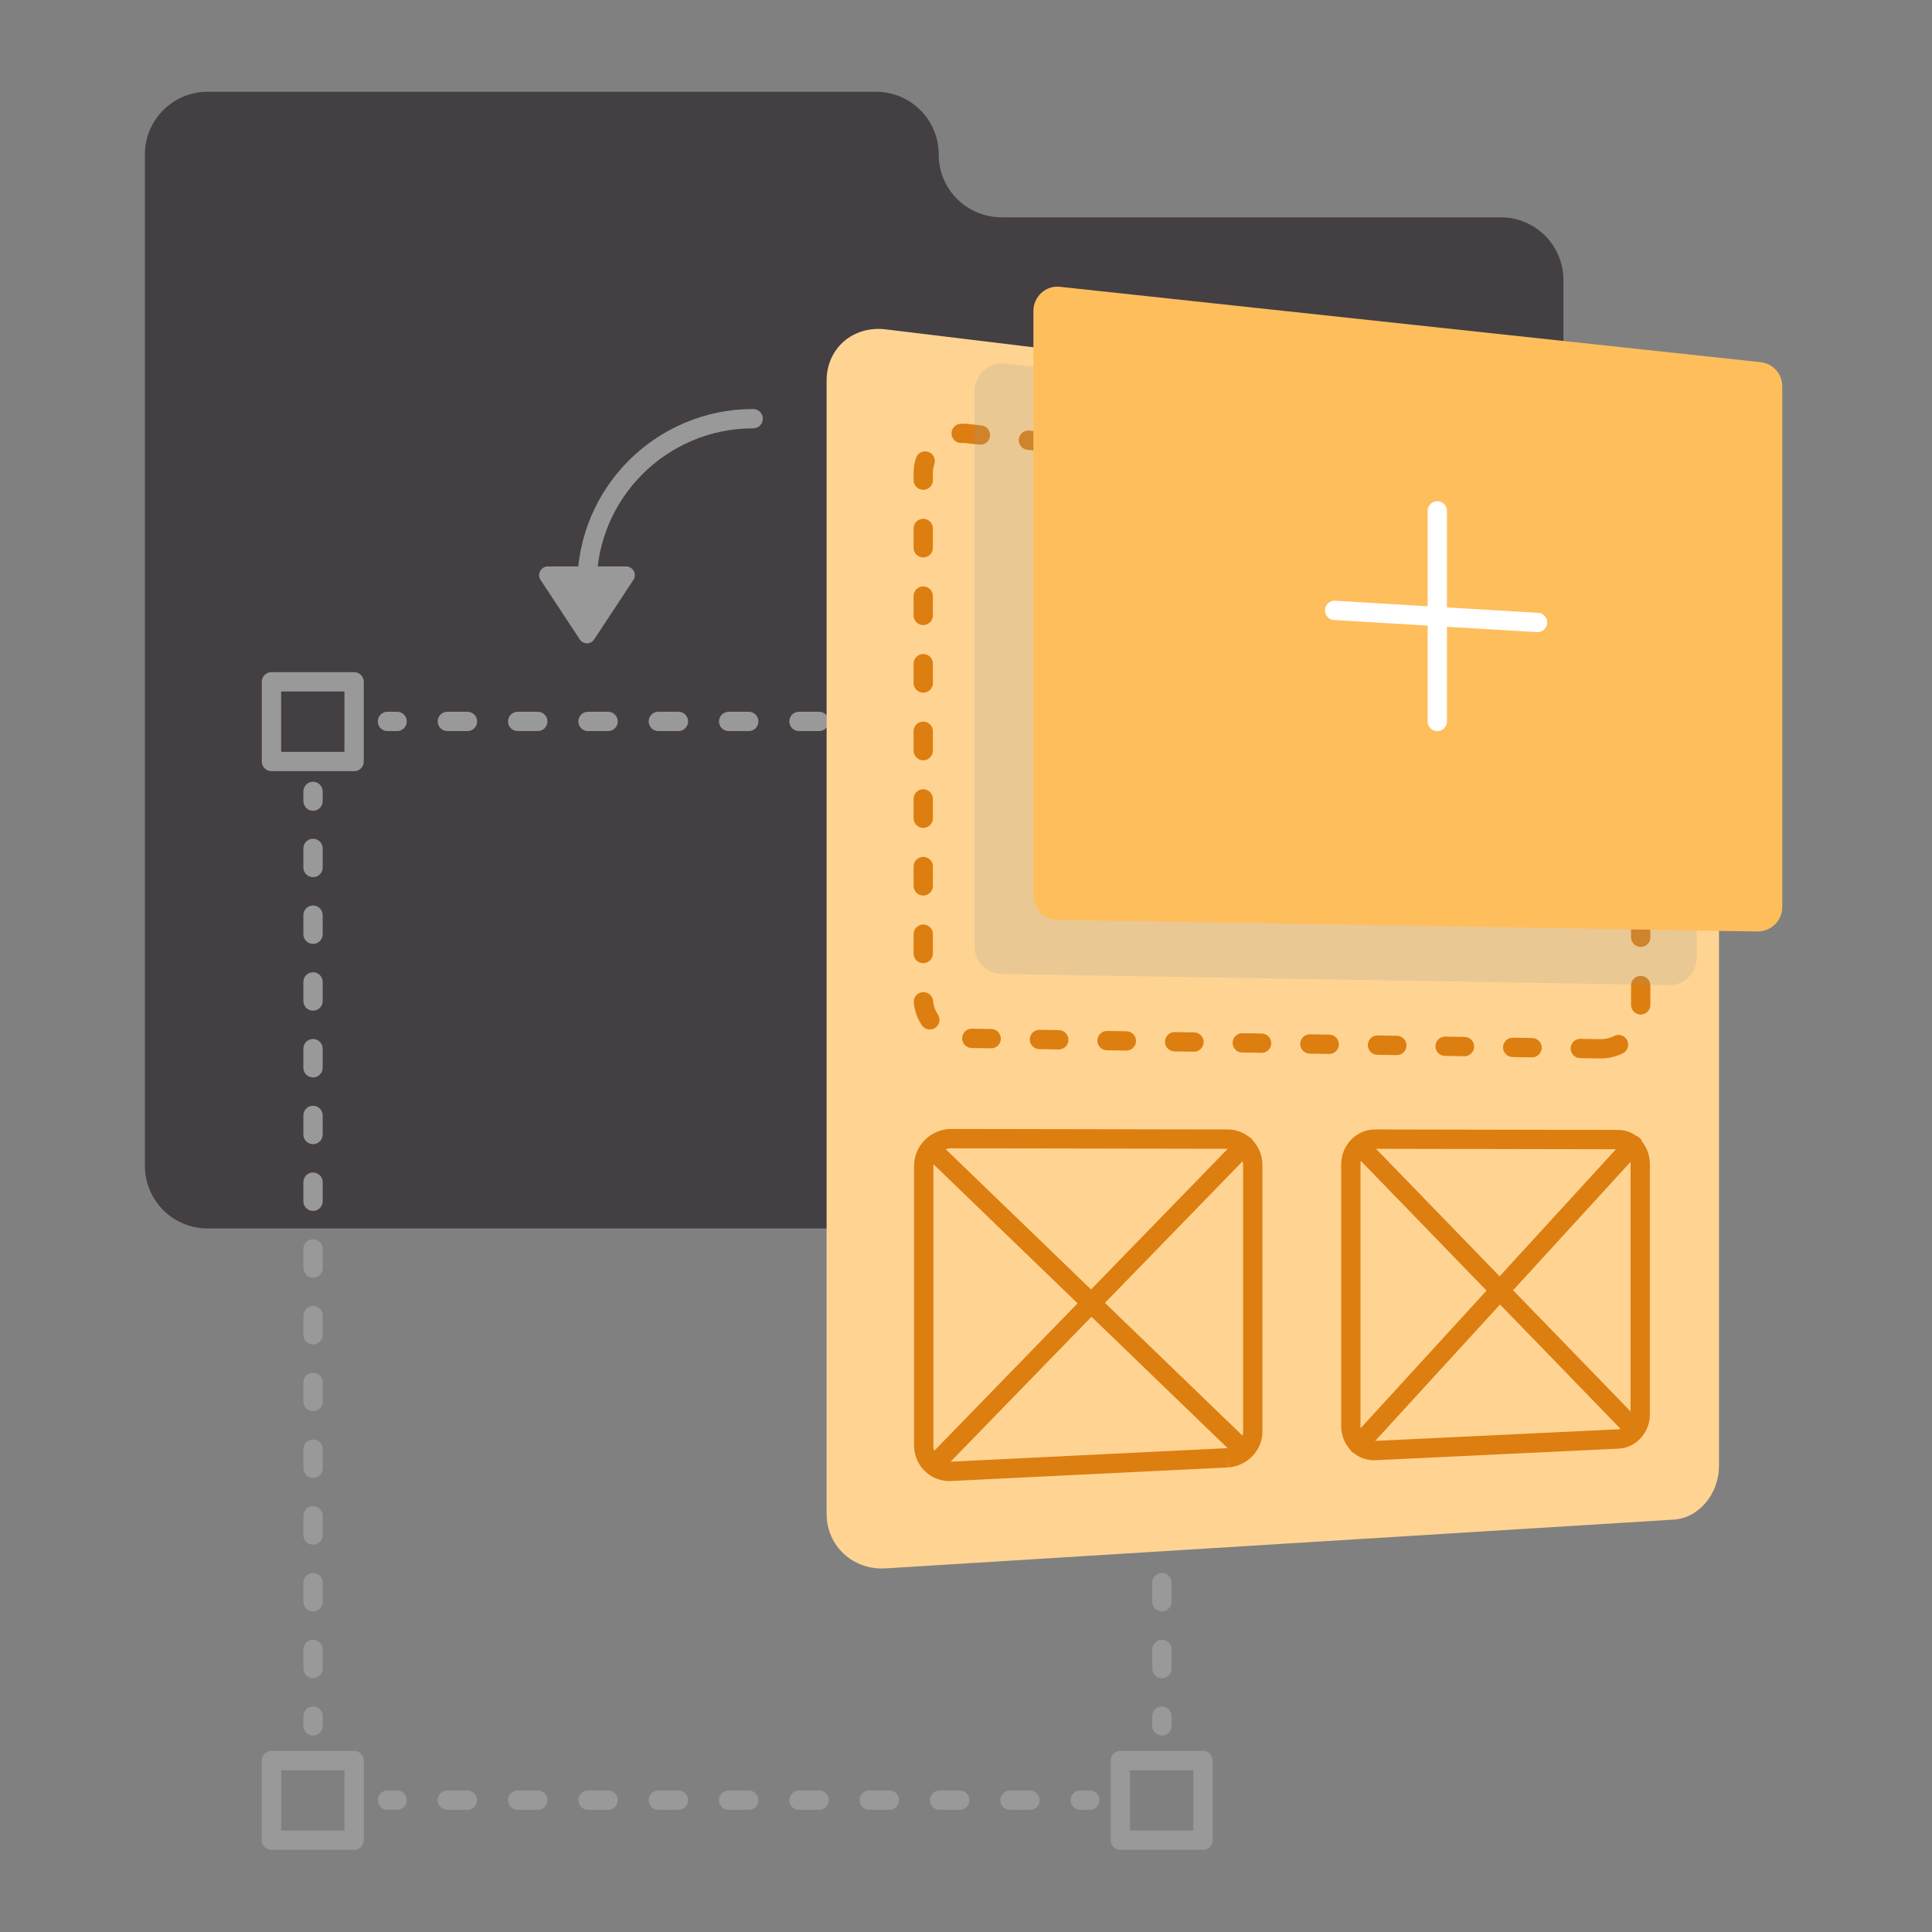 <svg xmlns="http://www.w3.org/2000/svg" width="400" height="400" fill="none" viewBox="0 0 400 400"><rect x="0" y="0" width="400" height="400" fill="#808080" stroke="none"/><path fill="#433F43" d="M194.349 31.997A12.974 12.974 0 0 0 181.345 19H43.004A12.974 12.974 0 0 0 30 31.997V241.34a12.974 12.974 0 0 0 13.004 12.996h267.679a12.974 12.974 0 0 0 13.004-12.996V57.99a12.975 12.975 0 0 0-13.004-12.997h-103.23c-7.303 0-13.104-5.799-13.104-12.997"/><path fill="#999" d="M56.208 141.167v-2a2 2 0 0 0-2 2zm17.105 0h2a2 2 0 0 0-2-2zm0 16.495v2a2 2 0 0 0 2-2zm-17.105 0h-2a2 2 0 0 0 2 2zm175.752-16.495v-2a2 2 0 0 0-2 2zm17.105 0h2a2 2 0 0 0-2-2zm0 16.495v2a2 2 0 0 0 2-2zm-17.105 0h-2a2 2 0 0 0 2 2zM56.208 364.504v-2a2 2 0 0 0-2 2zm17.105 0h2a2 2 0 0 0-2-2zm0 16.496v2a2 2 0 0 0 2-2zm-17.105 0h-2a2 2 0 0 0 2 2zm175.752-16.496v-2a2 2 0 0 0-2 2zm17.105 0h2a2 2 0 0 0-2-2zm0 16.496v2a2 2 0 0 0 2-2zm-17.105 0h-2a2 2 0 0 0 2 2zM56.208 143.167h17.105v-4H56.208zm15.105-2v16.495h4v-16.495zm2 14.495H56.208v4h17.105zm-15.105 2v-16.495h-4v16.495zm173.752-14.495h17.105v-4H231.96zm15.105-2v16.495h4v-16.495zm2 14.495H231.96v4h17.105zm-15.105 2v-16.495h-4v16.495zM56.208 366.504h17.105v-4H56.208zm15.105-2V381h4v-16.496zm2 14.496H56.208v4h17.105zm-15.105 2v-16.496h-4V381zm173.752-14.496h17.105v-4H231.96zm15.105-2V381h4v-16.496zm2 14.496H231.96v4h17.105zm-15.105 2v-16.496h-4V381z"/><path stroke="#999" stroke-linecap="round" stroke-linejoin="round" stroke-width="4" d="M80.215 149.363h2"/><path stroke="#999" stroke-dasharray="4.16 10.4" stroke-linecap="round" stroke-linejoin="round" stroke-width="4" d="M92.62 149.363h125.836"/><path stroke="#999" stroke-linecap="round" stroke-linejoin="round" stroke-width="4" d="M223.658 149.363h2"/><g stroke="#999" stroke-linecap="round" stroke-linejoin="round" stroke-width="4"><path d="M80.215 372.704h2"/><path stroke-dasharray="4.16 10.4" d="M92.619 372.704h125.837"/><path d="M223.658 372.704h2"/></g><g stroke="#999" stroke-linecap="round" stroke-linejoin="round" stroke-width="4"><path d="M64.81 163.859v2"/><path stroke-dasharray="3.95 9.87" d="M64.81 175.656v174.752"/><path d="M64.81 355.307v2"/></g><g stroke="#999" stroke-linecap="round" stroke-linejoin="round" stroke-width="4"><path d="M240.562 163.859v2"/><path stroke-dasharray="3.95 9.87" d="M240.562 175.656v174.752"/><path d="M240.562 355.307v2"/></g><path stroke="#999" stroke-linecap="round" stroke-linejoin="round" stroke-width="4" d="M121.527 121.072c0-18.995 15.405-34.39 34.41-34.39"/><path fill="#999" d="m123.027 132.371 8.103-12.297c.8-1.2-.1-2.799-1.501-2.799h-16.204c-1.401 0-2.301 1.599-1.501 2.799l8.103 12.297a1.777 1.777 0 0 0 3 0"/><path fill="#FFD493" d="m346.493 314.619-163.148 10.097c-6.702.4-12.204-4.599-12.204-11.297V78.783c0-6.698 5.502-11.397 12.204-10.597L346.493 87.98c5.202.6 9.403 5.799 9.403 11.597v203.945c0 5.798-4.201 10.797-9.403 11.097"/><path stroke="#DD7E10" stroke-dasharray="4 10" stroke-linecap="round" stroke-linejoin="round" stroke-width="4" d="m331.189 217.146-131.839-2.199c-4.502-.1-8.203-3.799-8.203-8.298V97.979c0-4.9 4.302-8.798 9.203-8.198l131.939 14.196c4.201.5 7.402 3.999 7.402 8.198v96.673c0 4.699-3.801 8.398-8.502 8.298" clip-rule="evenodd"/><path fill="#DD7E10" d="m196.95 304.624-.098-1.998-.027.002zm0-68.881.003-2h-.003zm57.217.1-.004 2h.004zm5.201 60.383h-2l.001.069zm-64.43-59.123a2 2 0 1 0-2.778 2.878zm61.241 64.661a2 2 0 1 0 2.778-2.878zm2.923-63.229a2 2 0 1 0-2.869-2.788zm-67.288 63.494a2 2 0 0 0 2.869 2.788zm92.862-1.702.071 1.998.024-.001zm0-64.483.004-2h-.004zm50.315.1-.004 2h.004zm4.601 56.685h-2l.002.071zm-55.281-55.381a2 2 0 1 0-2.872 2.784zm52.744 60.169a2 2 0 1 0 2.872-2.784zm2.512-59.024a2 2 0 1 0-2.951-2.701zm-59.768 59.382a2 2 0 1 0 2.951 2.701zm-25.73 2.052-57.217 2.799.195 3.996 57.217-2.8zm-57.244 2.801c-2.002.125-3.577-1.409-3.577-3.403h-4c0 4.205 3.427 7.67 7.826 7.395zm-3.577-3.403v-57.784h-4v57.784zm0-57.784a3.697 3.697 0 0 1 3.702-3.698v-4c-4.182 0-7.702 3.371-7.702 7.698zm3.698-3.698 57.217.1.007-4-57.217-.1zm57.221.1c1.724 0 3.201 1.43 3.201 3.398h4c0-4.03-3.124-7.398-7.201-7.398zm3.201 3.398v54.985h4v-54.985zm.001 55.054c.061 1.748-1.439 3.403-3.34 3.534l.275 3.991c3.901-.269 7.203-3.613 7.063-7.663zm-65.209-56.314 64.019 61.783 2.778-2.878-64.019-61.783zm66.797 58.905-64.019-61.783-2.778 2.878 64.019 61.783zm-2.724-63.139-64.419 66.282 2.869 2.788 64.419-66.282zm-61.55 69.07 64.419-66.282-2.869-2.788-64.419 66.282zm140.213-8.887-50.315 2.399.19 3.995 50.315-2.399zm-50.291 2.398c-1.551.055-2.93-1.211-2.93-3.1h-4c0 3.91 3.022 7.242 7.072 7.097zm-2.93-3.1v-54.085h-4v54.085zm0-54.085c0-1.97 1.479-3.299 3.001-3.299v-4c-3.879 0-7.001 3.271-7.001 7.299zm2.997-3.299 50.315.1.008-4-50.315-.1zm50.319.1c1.288 0 2.601 1.184 2.601 3.099h4c0-3.684-2.688-7.099-6.601-7.099zm2.601 3.099v51.586h4v-51.586zm.002 51.657c.065 1.82-1.299 3.176-2.68 3.229l.154 3.997c3.821-.147 6.658-3.59 6.523-7.369zm-56.155-52.668 55.616 57.385 2.872-2.784-55.616-57.385zm58.488 54.601-55.616-57.385-2.872 2.784 55.616 57.385zm-3.311-58.941-56.817 62.083 2.951 2.701 56.817-62.083zm-53.866 64.784 56.817-62.083-2.951-2.701-56.817 62.083z"/><path fill="#999" d="m345.494 203.952-138.141-2.3c-3.101-.1-5.602-2.599-5.602-5.698V80.985c0-3.399 3.001-6.098 6.302-5.698l138.141 14.796c2.901.3 5.101 2.799 5.101 5.698v102.472c0 3.199-2.6 5.799-5.801 5.699" opacity=".2"/><path fill="#FFBE5C" d="m363.798 192.853-144.842-2.4c-2.801 0-5.002-2.299-5.002-5.098V64.388c0-3 2.601-5.399 5.602-4.999l144.943 15.596c2.6.3 4.501 2.4 4.501 4.999v107.77c0 2.899-2.301 5.099-5.202 5.099"/><path fill="#fff" d="M299.579 105.778a2 2 0 0 0-4 0zm-4 43.588a2 2 0 1 0 4 0zm22.587-18.496a2 2 0 1 0 .238-3.992zm-41.674-6.492a2 2 0 1 0-.238 3.992zm19.087-18.6v43.588h4v-43.588zm22.825 21.1-41.912-2.5-.238 3.992 41.912 2.5z"/></svg>